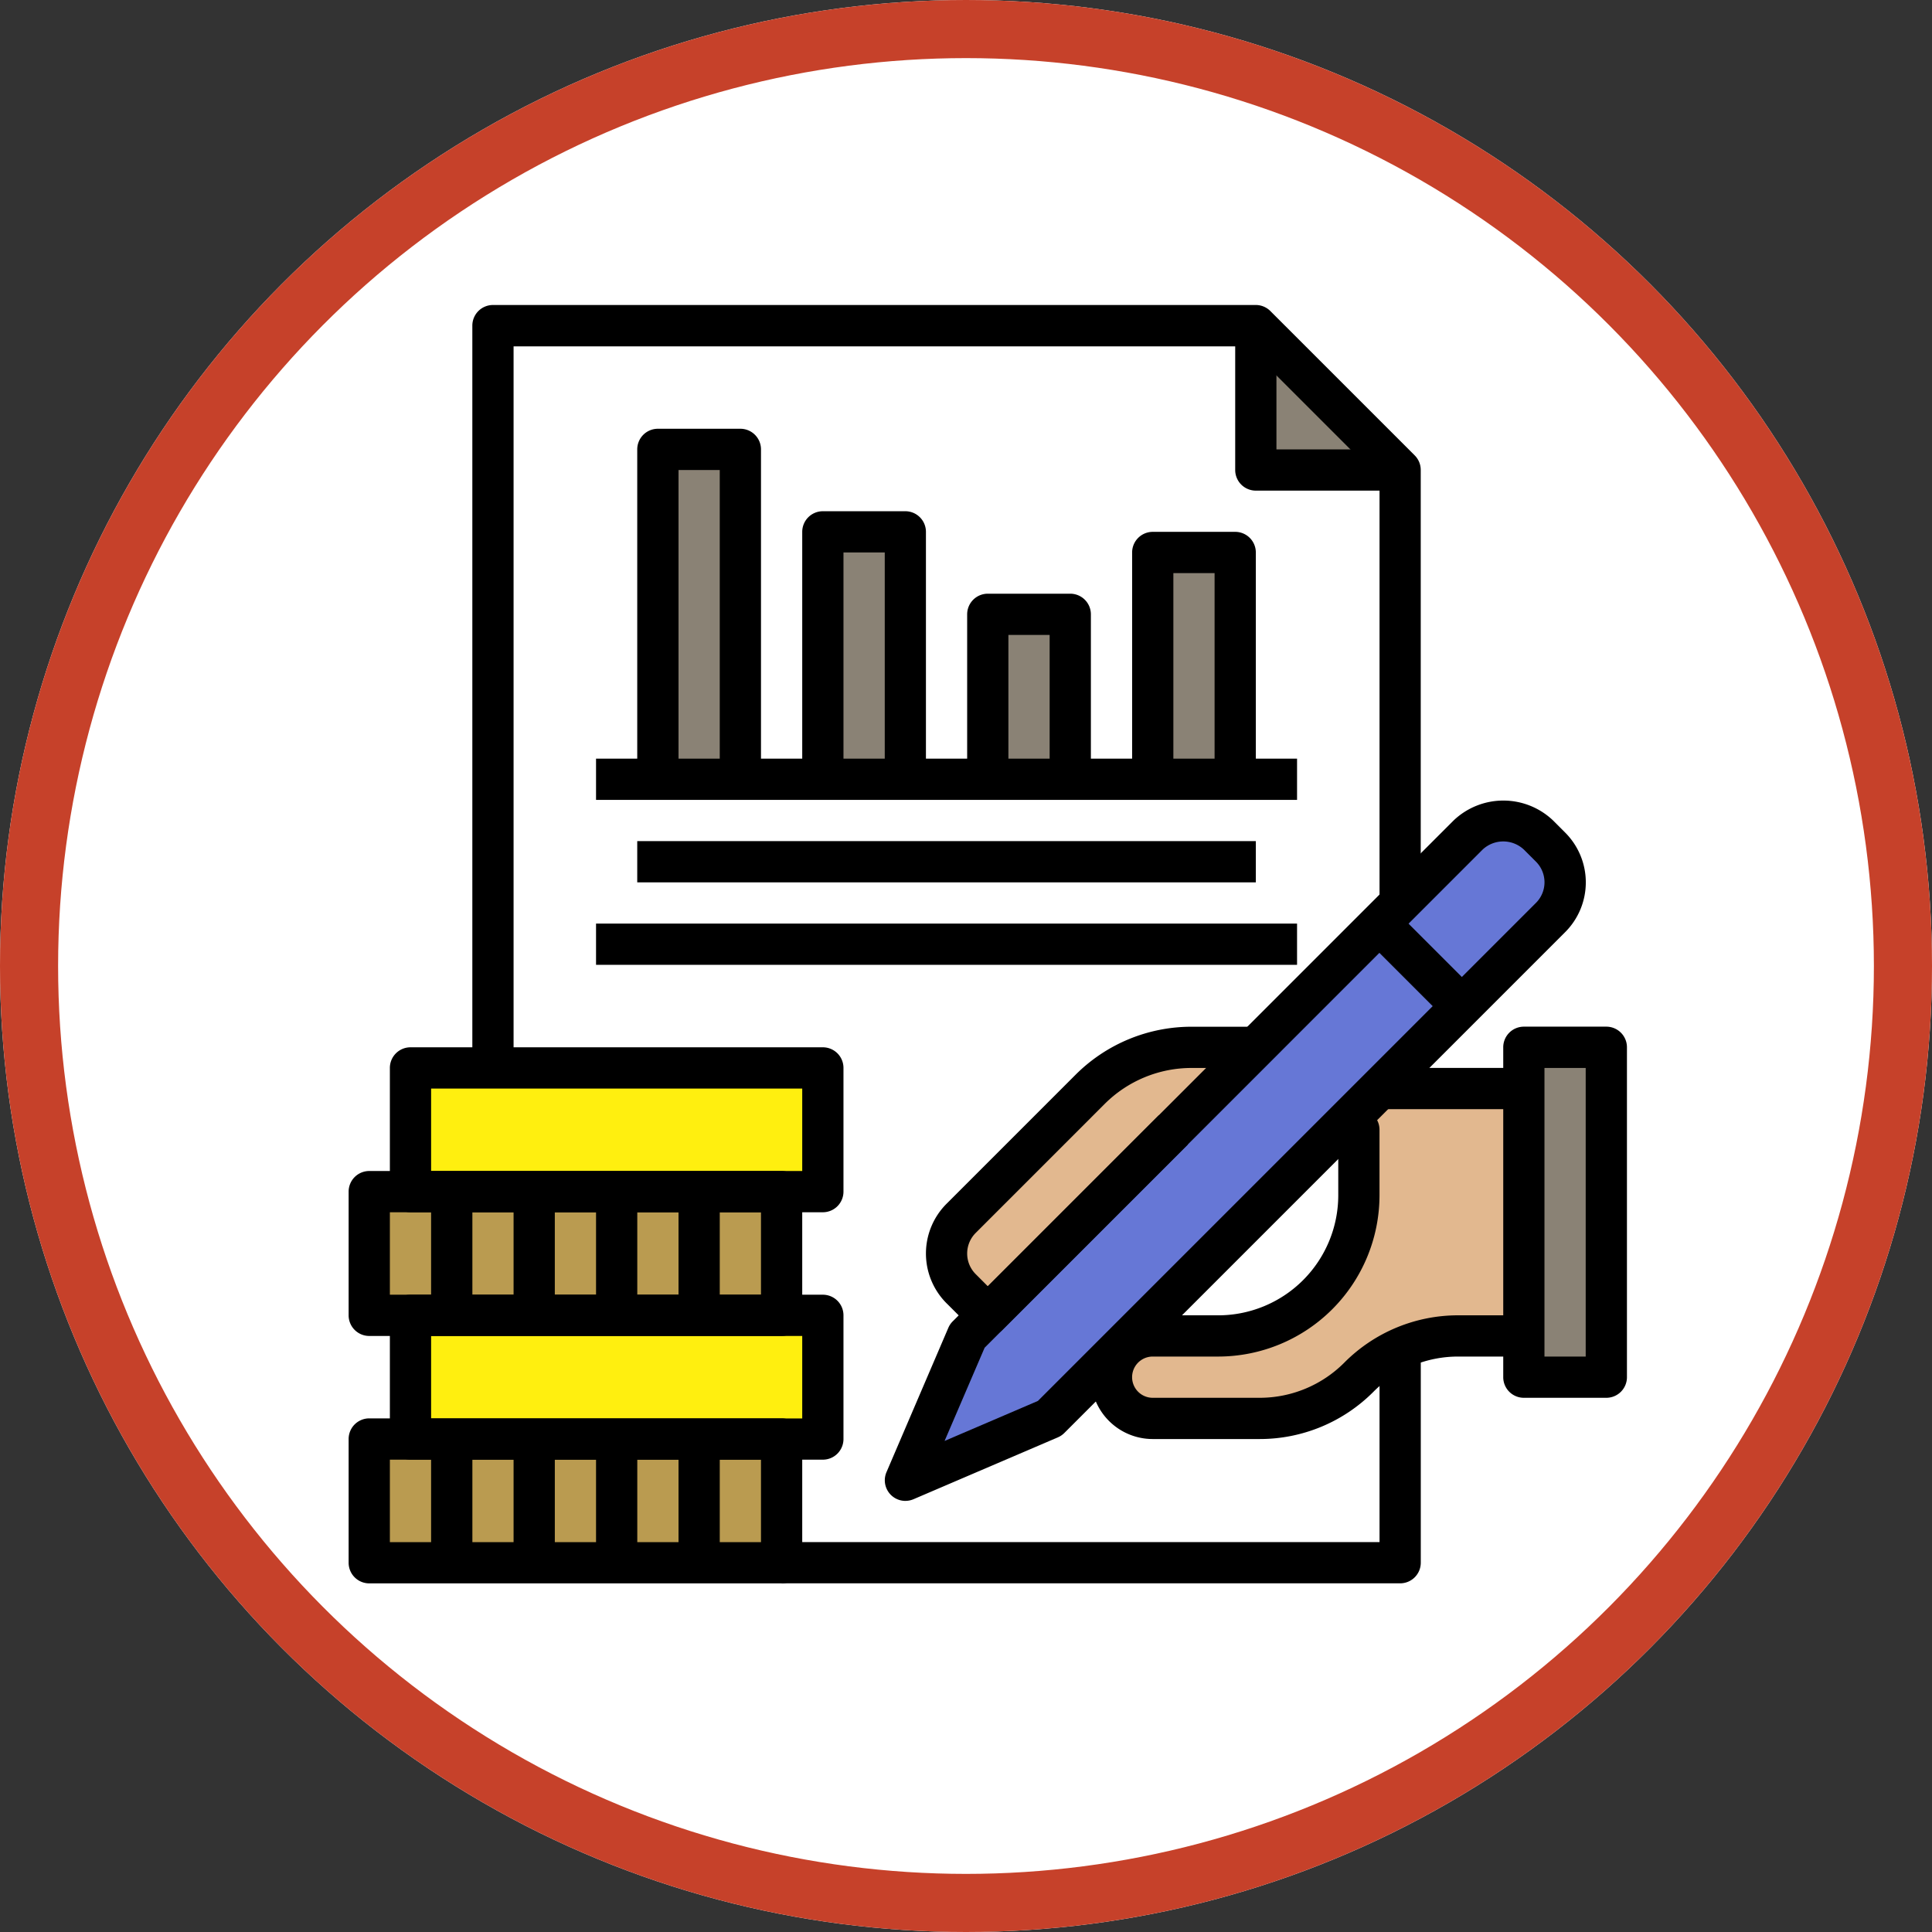 <svg xmlns="http://www.w3.org/2000/svg" width="133" height="133" viewBox="0 0 133 133">
  <rect x="0" y="0" width="133" height="133" fill="#333333" stroke="none"/>
  <g id="Grupo_163135" data-name="Grupo 163135" transform="translate(-390 -2356)">
    <g id="Elipse_18057" data-name="Elipse 18057" transform="translate(390 2356)" fill="#fff" stroke="#c6412a" stroke-width="4">
      <circle cx="66.5" cy="66.5" r="66.5" stroke="none"/>
      <circle cx="66.5" cy="66.5" r="64.5" fill="none"/>
    </g>
    <g id="Grupo_158192" data-name="Grupo 158192" transform="translate(406 2001)">
      <g id="Grupo_158150" data-name="Grupo 158150" transform="translate(17.936 377.42)">
        <path id="Trazado_197587" data-name="Trazado 197587" d="M22.452,463.226V378.065H74.968L84.9,388v75.226Z" transform="translate(-22.452 -378.065)" fill="#fff"/>
      </g>
      <g id="Grupo_158151" data-name="Grupo 158151" transform="translate(49.161 427.097)">
        <path id="Trazado_197588" data-name="Trazado 197588" d="M89.161,450.323h-4.4a9.934,9.934,0,0,0-7.026,2.909l-8.861,8.861a3.427,3.427,0,0,0,0,4.846l1.835,1.835Z" transform="translate(-67.871 -450.323)" fill="#e2b88f"/>
      </g>
      <g id="Grupo_158152" data-name="Grupo 158152" transform="translate(60.516 429.936)">
        <path id="Trazado_197589" data-name="Trazado 197589" d="M112.774,454.452h-9.935L100,457.291h1.419v4.5a9.692,9.692,0,0,1-9.691,9.692h-4.5a2.839,2.839,0,0,0,0,5.677h7.341a9.687,9.687,0,0,0,6.852-2.839,9.689,9.689,0,0,1,6.853-2.839h4.5Z" transform="translate(-84.387 -454.452)" fill="#e2b88f"/>
      </g>
      <g id="Grupo_158153" data-name="Grupo 158153" transform="translate(46.323 411.484)">
        <path id="Trazado_197590" data-name="Trazado 197590" d="M68,463.1l34.481-34.48a3.426,3.426,0,0,1,4.845,0l.832.831a3.428,3.428,0,0,1,0,4.846l-34.48,34.48-9.936,4.258Z" transform="translate(-63.742 -427.613)" fill="#6677d6"/>
      </g>
      <g id="Grupo_158154" data-name="Grupo 158154" transform="translate(88.903 427.097)">
        <path id="Trazado_197591" data-name="Trazado 197591" d="M125.677,450.323h5.677v22.71h-5.677Z" transform="translate(-125.677 -450.323)" fill="#8a8275"/>
      </g>
      <g id="Grupo_158155" data-name="Grupo 158155" transform="translate(70.452 377.42)">
        <path id="Trazado_197592" data-name="Trazado 197592" d="M108.774,388H98.839v-9.935Z" transform="translate(-98.839 -378.065)" fill="#8a8275"/>
      </g>
      <g id="Grupo_158156" data-name="Grupo 158156" transform="translate(40.645 391.613)">
        <path id="Trazado_197593" data-name="Trazado 197593" d="M55.484,398.71h5.677v17.032H55.484Z" transform="translate(-55.484 -398.71)" fill="#8a8275"/>
      </g>
      <g id="Grupo_158157" data-name="Grupo 158157" transform="translate(52 397.29)">
        <path id="Trazado_197594" data-name="Trazado 197594" d="M72,406.968h5.677v11.355H72Z" transform="translate(-72 -406.968)" fill="#8a8275"/>
      </g>
      <g id="Grupo_158158" data-name="Grupo 158158" transform="translate(63.355 393.032)">
        <path id="Trazado_197595" data-name="Trazado 197595" d="M88.516,400.774h5.677v15.613H88.516Z" transform="translate(-88.516 -400.774)" fill="#8a8275"/>
      </g>
      <g id="Grupo_158159" data-name="Grupo 158159" transform="translate(29.29 385.936)">
        <path id="Trazado_197596" data-name="Trazado 197596" d="M38.968,390.452h5.677v22.709H38.968Z" transform="translate(-38.968 -390.452)" fill="#8a8275"/>
      </g>
      <g id="Grupo_158160" data-name="Grupo 158160" transform="translate(12.258 428.516)">
        <path id="Trazado_197597" data-name="Trazado 197597" d="M14.194,452.387H42.581V460.9H14.194Z" transform="translate(-14.194 -452.387)" fill="#ffef0f"/>
      </g>
      <g id="Grupo_158161" data-name="Grupo 158161" transform="translate(9.42 437.032)">
        <path id="Trazado_197598" data-name="Trazado 197598" d="M10.065,464.774H38.452v8.516H10.065Z" transform="translate(-10.065 -464.774)" fill="#ba9b50"/>
      </g>
      <g id="Grupo_158162" data-name="Grupo 158162" transform="translate(12.258 445.548)">
        <path id="Trazado_197599" data-name="Trazado 197599" d="M14.194,477.161H42.581v8.516H14.194Z" transform="translate(-14.194 -477.161)" fill="#ffef0f"/>
      </g>
      <g id="Grupo_158163" data-name="Grupo 158163" transform="translate(9.42 454.064)">
        <path id="Trazado_197600" data-name="Trazado 197600" d="M10.065,489.548H38.452v8.516H10.065Z" transform="translate(-10.065 -489.548)" fill="#ba9b50"/>
      </g>
      <g id="Grupo_158164" data-name="Grupo 158164" transform="translate(8 452.645)">
        <path id="Trazado_197601" data-name="Trazado 197601" d="M37.807,498.839H9.42A1.419,1.419,0,0,1,8,497.419V488.9a1.419,1.419,0,0,1,1.42-1.419H37.807a1.419,1.419,0,0,1,1.419,1.419v8.516A1.419,1.419,0,0,1,37.807,498.839ZM10.839,496H36.387v-5.677H10.839Z" transform="translate(-8 -487.484)"/>
      </g>
      <g id="Grupo_158165" data-name="Grupo 158165" transform="translate(10.839 444.129)">
        <path id="Trazado_197602" data-name="Trazado 197602" d="M41.936,486.452H13.549a1.419,1.419,0,0,1-1.42-1.42v-8.516a1.419,1.419,0,0,1,1.42-1.419H41.936a1.419,1.419,0,0,1,1.419,1.419v8.516A1.419,1.419,0,0,1,41.936,486.452Zm-26.968-2.839H40.516v-5.677H14.968Z" transform="translate(-12.129 -475.097)"/>
      </g>
      <g id="Grupo_158166" data-name="Grupo 158166" transform="translate(10.839 427.097)">
        <path id="Trazado_197603" data-name="Trazado 197603" d="M41.936,461.678H13.549a1.419,1.419,0,0,1-1.42-1.42v-8.516a1.419,1.419,0,0,1,1.42-1.419H41.936a1.418,1.418,0,0,1,1.419,1.419v8.516A1.419,1.419,0,0,1,41.936,461.678Zm-26.968-2.839H40.516v-5.677H14.968Z" transform="translate(-12.129 -450.323)"/>
      </g>
      <g id="Grupo_158167" data-name="Grupo 158167" transform="translate(8 435.613)">
        <path id="Trazado_197604" data-name="Trazado 197604" d="M37.807,474.065H9.42A1.419,1.419,0,0,1,8,472.645v-8.516a1.419,1.419,0,0,1,1.42-1.419H37.807a1.419,1.419,0,0,1,1.419,1.419v8.516A1.419,1.419,0,0,1,37.807,474.065Zm-26.968-2.839H36.387v-5.677H10.839Z" transform="translate(-8 -462.71)"/>
      </g>
      <g id="Grupo_158168" data-name="Grupo 158168" transform="translate(13.677 437.032)">
        <path id="Trazado_197605" data-name="Trazado 197605" d="M16.258,464.774H19.1v8.516H16.258Z" transform="translate(-16.258 -464.774)"/>
      </g>
      <g id="Grupo_158169" data-name="Grupo 158169" transform="translate(19.355 437.032)">
        <path id="Trazado_197606" data-name="Trazado 197606" d="M24.516,464.774h2.839v8.516H24.516Z" transform="translate(-24.516 -464.774)"/>
      </g>
      <g id="Grupo_158170" data-name="Grupo 158170" transform="translate(25.032 437.032)">
        <path id="Trazado_197607" data-name="Trazado 197607" d="M32.774,464.774h2.839v8.516H32.774Z" transform="translate(-32.774 -464.774)"/>
      </g>
      <g id="Grupo_158171" data-name="Grupo 158171" transform="translate(30.71 437.032)">
        <path id="Trazado_197608" data-name="Trazado 197608" d="M41.032,464.774h2.839v8.516H41.032Z" transform="translate(-41.032 -464.774)"/>
      </g>
      <g id="Grupo_158172" data-name="Grupo 158172" transform="translate(13.677 454.064)">
        <path id="Trazado_197609" data-name="Trazado 197609" d="M16.258,489.548H19.1v8.516H16.258Z" transform="translate(-16.258 -489.548)"/>
      </g>
      <g id="Grupo_158173" data-name="Grupo 158173" transform="translate(19.355 454.064)">
        <path id="Trazado_197610" data-name="Trazado 197610" d="M24.516,489.548h2.839v8.516H24.516Z" transform="translate(-24.516 -489.548)"/>
      </g>
      <g id="Grupo_158174" data-name="Grupo 158174" transform="translate(25.032 454.064)">
        <path id="Trazado_197611" data-name="Trazado 197611" d="M32.774,489.548h2.839v8.516H32.774Z" transform="translate(-32.774 -489.548)"/>
      </g>
      <g id="Grupo_158175" data-name="Grupo 158175" transform="translate(30.71 454.064)">
        <path id="Trazado_197612" data-name="Trazado 197612" d="M41.032,489.548h2.839v8.516H41.032Z" transform="translate(-41.032 -489.548)"/>
      </g>
      <g id="Grupo_158176" data-name="Grupo 158176" transform="translate(37.807 448.387)">
        <path id="Trazado_197613" data-name="Trazado 197613" d="M93.935,496.9H51.355v-2.839H92.516V481.29h2.839v14.193A1.419,1.419,0,0,1,93.935,496.9Z" transform="translate(-51.355 -481.29)"/>
      </g>
      <g id="Grupo_158177" data-name="Grupo 158177" transform="translate(16.516 376)">
        <path id="Trazado_197614" data-name="Trazado 197614" d="M23.226,428.516H20.387v-51.1a1.42,1.42,0,0,1,1.42-1.42H74.323a1.415,1.415,0,0,1,1,.416l9.936,9.936a1.415,1.415,0,0,1,.416,1v29.807H82.839V387.943l-9.1-9.1H23.226Z" transform="translate(-20.387 -376)"/>
      </g>
      <g id="Grupo_158178" data-name="Grupo 158178" transform="translate(69.032 377.42)">
        <path id="Trazado_197615" data-name="Trazado 197615" d="M108.129,389.42H98.194a1.42,1.42,0,0,1-1.42-1.42v-9.935h2.839v8.516h8.516Z" transform="translate(-96.774 -378.065)"/>
      </g>
      <g id="Grupo_158179" data-name="Grupo 158179" transform="translate(25.032 407.226)">
        <path id="Trazado_197616" data-name="Trazado 197616" d="M32.774,421.419H81.032v2.839H32.774Z" transform="translate(-32.774 -421.419)"/>
      </g>
      <g id="Grupo_158180" data-name="Grupo 158180" transform="translate(25.032 418.58)">
        <path id="Trazado_197617" data-name="Trazado 197617" d="M32.774,437.935H81.032v2.839H32.774Z" transform="translate(-32.774 -437.935)"/>
      </g>
      <g id="Grupo_158181" data-name="Grupo 158181" transform="translate(27.871 384.516)">
        <path id="Trazado_197618" data-name="Trazado 197618" d="M45.419,412.516H42.58V391.226H39.742v21.291H36.9v-22.71a1.42,1.42,0,0,1,1.42-1.42H44a1.42,1.42,0,0,1,1.419,1.42Z" transform="translate(-36.903 -388.387)"/>
      </g>
      <g id="Grupo_158182" data-name="Grupo 158182" transform="translate(39.226 390.193)">
        <path id="Trazado_197619" data-name="Trazado 197619" d="M61.935,415.1H59.1V399.484H56.258V415.1H53.419V398.065a1.42,1.42,0,0,1,1.42-1.42h5.677a1.42,1.42,0,0,1,1.419,1.42Z" transform="translate(-53.419 -396.645)"/>
      </g>
      <g id="Grupo_158183" data-name="Grupo 158183" transform="translate(50.58 395.871)">
        <path id="Trazado_197620" data-name="Trazado 197620" d="M78.452,417.677H75.613v-9.936H72.774v9.936H69.935V406.323a1.42,1.42,0,0,1,1.42-1.42h5.677a1.42,1.42,0,0,1,1.42,1.42Z" transform="translate(-69.935 -404.903)"/>
      </g>
      <g id="Grupo_158184" data-name="Grupo 158184" transform="translate(61.936 391.613)">
        <path id="Trazado_197621" data-name="Trazado 197621" d="M94.968,415.742H92.129V401.549H89.291v14.193H86.452V400.129a1.42,1.42,0,0,1,1.419-1.419h5.677a1.42,1.42,0,0,1,1.42,1.419Z" transform="translate(-86.452 -398.71)"/>
      </g>
      <g id="Grupo_158185" data-name="Grupo 158185" transform="translate(59.097 431.355)">
        <path id="Trazado_197622" data-name="Trazado 197622" d="M93.92,479.225h-7.34a4.258,4.258,0,0,1,0-8.516h4.5a8.272,8.272,0,0,0,8.273-8.272v-5.921h1.419a1.419,1.419,0,0,1,1.42,1.42v4.5a11.112,11.112,0,0,1-11.112,11.111h-4.5a1.419,1.419,0,0,0,0,2.839h7.34a8.22,8.22,0,0,0,5.851-2.423,11.039,11.039,0,0,1,7.857-3.255h4.5v2.839h-4.5a8.219,8.219,0,0,0-5.851,2.423,11.038,11.038,0,0,1-7.857,3.255Z" transform="translate(-82.323 -456.516)"/>
      </g>
      <g id="Grupo_158186" data-name="Grupo 158186" transform="translate(47.742 425.677)">
        <path id="Trazado_197623" data-name="Trazado 197623" d="M70.064,469.549a1.418,1.418,0,0,1-1-.416L67.226,467.3a4.844,4.844,0,0,1,0-6.852l8.861-8.861a11.28,11.28,0,0,1,8.028-3.325h4.4V451.1h-4.4a8.463,8.463,0,0,0-6.022,2.494l-8.86,8.861a2.006,2.006,0,0,0,0,2.839l.831.832,11.771-11.771,2.007,2.007L71.068,469.133a1.418,1.418,0,0,1-1,.416Z" transform="translate(-65.806 -448.258)"/>
      </g>
      <g id="Grupo_158187" data-name="Grupo 158187" transform="translate(78.968 428.516)">
        <path id="Trazado_197624" data-name="Trazado 197624" d="M111.226,452.387h9.935v2.839h-9.935Z" transform="translate(-111.226 -452.387)"/>
      </g>
      <g id="Grupo_158188" data-name="Grupo 158188" transform="translate(44.904 410.111)">
        <path id="Trazado_197625" data-name="Trazado 197625" d="M63.1,473.828a1.419,1.419,0,0,1-1.3-1.979l4.258-9.936a1.4,1.4,0,0,1,.3-.444l34.48-34.48a4.962,4.962,0,0,1,6.853,0l.831.832a4.844,4.844,0,0,1,0,6.852l-34.48,34.48a1.407,1.407,0,0,1-.444.3l-9.936,4.258a1.409,1.409,0,0,1-.559.115Zm5.455-10.544L65.8,469.7l6.423-2.753,34.287-34.286a2.007,2.007,0,0,0,0-2.839l-.832-.832a2.079,2.079,0,0,0-2.839,0Z" transform="translate(-61.678 -425.616)"/>
      </g>
      <g id="Grupo_158189" data-name="Grupo 158189" transform="translate(87.484 425.677)">
        <path id="Trazado_197626" data-name="Trazado 197626" d="M130.709,473.806h-5.677a1.418,1.418,0,0,1-1.419-1.419v-22.71a1.419,1.419,0,0,1,1.419-1.42h5.677a1.419,1.419,0,0,1,1.42,1.42v22.71A1.419,1.419,0,0,1,130.709,473.806Zm-4.258-2.839h2.839V451.1h-2.839Z" transform="translate(-123.613 -448.258)"/>
      </g>
      <g id="Grupo_158190" data-name="Grupo 158190" transform="translate(77.952 417.581)">
        <path id="Trazado_197627" data-name="Trazado 197627" d="M109.749,438.488l2.007-2.007,5.677,5.677-2.007,2.007Z" transform="translate(-109.749 -436.481)"/>
      </g>
      <g id="Grupo_158191" data-name="Grupo 158191" transform="translate(27.871 412.903)">
        <path id="Trazado_197628" data-name="Trazado 197628" d="M36.9,429.677H79.484v2.839H36.9Z" transform="translate(-36.903 -429.677)"/>
      </g>
    </g>
  </g>
</svg>
